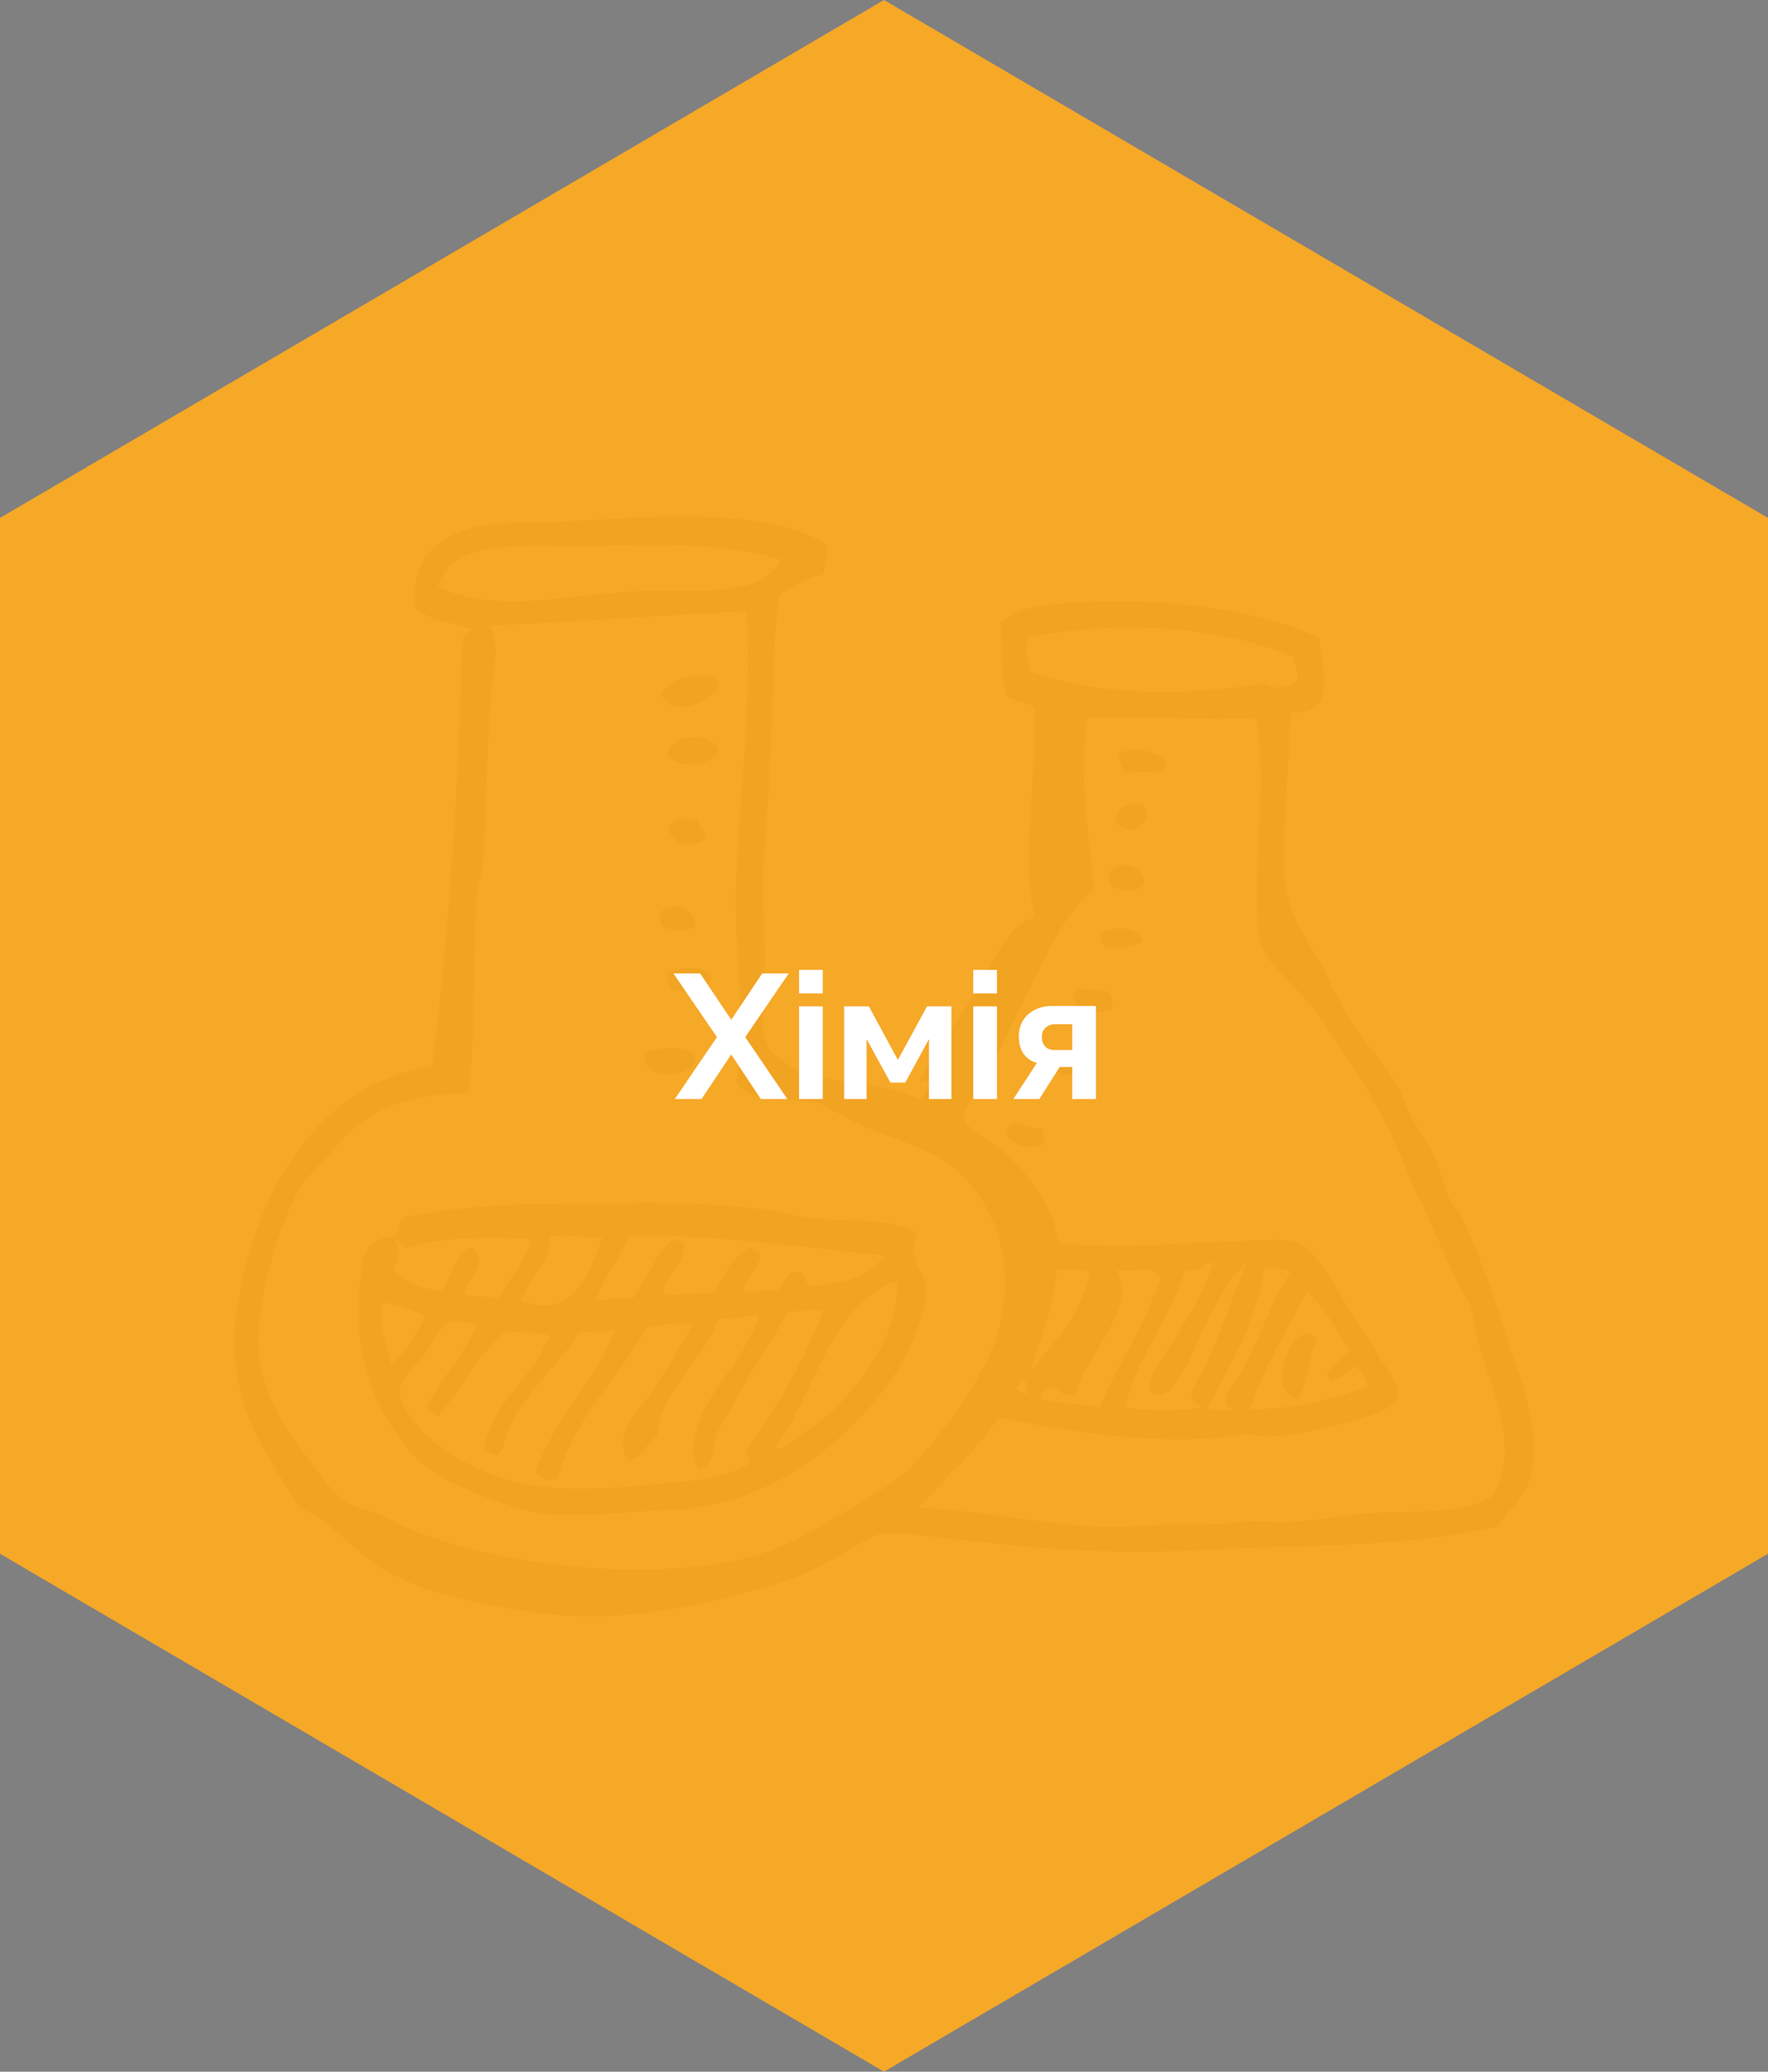<svg width="140" height="164" viewBox="0 0 140 164" fill="none" xmlns="http://www.w3.org/2000/svg">
<rect x="0" y="0" width="140" height="164" fill="#808080" stroke="none"/>
<path fill-rule="evenodd" clip-rule="evenodd" d="M65.382 43.031C65.704 43.843 65.221 44.655 65.221 45.467C63.774 45.792 62.809 46.441 61.684 47.091C61.041 52.612 61.202 60.081 60.559 66.901C60.237 69.661 60.559 73.071 60.559 76.319C60.559 78.268 60.076 81.028 60.719 82.652C60.88 83.301 62.488 84.438 63.292 84.763C65.864 85.899 70.205 85.575 72.778 87.036C73.26 86.874 73.421 86.062 73.742 85.737C73.582 85.25 72.778 85.899 72.778 85.575C74.064 83.139 75.672 81.028 77.44 78.268C78.887 75.994 79.37 73.559 81.942 72.584C80.817 68.362 82.103 61.542 81.942 56.022C81.299 55.534 80.173 55.534 79.691 55.047C79.209 53.423 79.37 51.475 79.209 49.364C80.013 48.39 81.62 48.065 82.907 47.903C90.141 47.091 98.984 47.903 104.451 50.501C104.611 52.612 106.058 56.833 102.2 56.346C102.039 61.38 101.557 64.952 101.717 69.337C101.878 72.26 103.325 74.046 104.611 76.319C105.255 77.618 105.898 79.079 106.541 80.054C107.666 82.165 109.756 84.276 110.882 86.387C111.203 87.036 111.364 87.686 111.686 88.335C112.329 89.472 113.133 90.446 113.615 91.583C114.097 92.557 114.258 93.856 114.74 94.83C115.062 95.48 115.544 95.805 115.866 96.617C117.152 99.377 118.599 103.274 119.564 106.684C120.368 109.282 121.815 112.205 121.332 116.264C121.011 118.375 119.724 119.187 118.599 120.811C111.364 122.597 102.521 122.273 93.839 122.76C85.801 123.084 79.37 122.272 72.135 121.461C70.044 121.298 69.884 121.136 67.954 122.272C65.382 123.734 63.774 124.871 60.398 125.682C55.414 127.144 49.465 128.443 43.516 127.793C38.693 127.144 33.87 126.332 30.333 124.221C27.921 122.76 26.313 120.486 23.741 119.35C20.847 114.641 17.47 110.581 18.917 102.787C20.364 94.018 25.509 85.575 34.191 84.438C35.638 73.721 36.281 61.867 36.603 50.988C36.603 50.338 36.924 50.014 37.407 49.851C35.96 49.202 33.87 49.202 32.905 48.065C32.262 43.031 36.442 41.245 41.587 41.407C49.144 41.245 59.433 39.621 65.382 43.031ZM48.661 43.194C43.034 43.518 35.96 42.057 34.674 46.441C39.175 48.715 45.606 46.928 51.234 46.766C55.414 46.603 60.076 47.415 61.845 44.33C58.629 43.194 53.324 43.031 48.661 43.194ZM38.854 49.526C39.658 51.475 39.014 53.261 38.854 55.21C38.532 59.594 38.532 64.141 38.211 68.525C38.211 69.337 37.728 70.149 37.728 71.123C37.407 76.319 37.728 81.515 37.085 86.549C31.94 86.549 28.886 88.01 26.635 90.771C25.67 91.907 24.223 93.207 23.58 94.343C22.133 97.104 20.847 101.326 20.525 104.735C20.043 109.769 22.454 112.854 24.384 115.453C25.349 116.752 26.474 118.375 27.599 119.025C28.082 119.35 29.046 119.512 30.011 119.837C30.815 120.162 31.458 120.649 32.262 120.973C39.175 123.896 51.394 125.358 59.433 123.247C62.649 122.435 65.704 120.324 68.276 118.863C69.562 118.051 71.009 117.239 71.813 116.427C74.064 114.316 77.601 109.444 78.726 106.359C80.977 100.189 78.566 94.343 74.707 91.907C72.938 90.771 71.17 90.284 68.758 89.309C67.15 88.66 65.704 87.686 64.9 87.361C62.488 86.711 59.916 87.686 58.308 85.737C59.272 80.866 57.986 75.02 58.308 69.174C58.629 62.192 59.594 55.047 59.112 48.39C52.198 48.715 45.928 49.202 38.854 49.526ZM81.46 50.501C80.977 51.15 81.46 52.287 81.46 53.099C86.604 55.047 94 55.21 99.949 54.073C100.914 54.56 101.878 54.56 102.682 53.911C102.843 53.099 102.521 52.612 102.361 51.962C96.573 49.526 87.891 49.039 81.46 50.501ZM86.122 56.834C85.318 61.218 86.283 66.089 86.604 70.473C84.193 72.26 82.907 75.669 81.299 78.755C79.852 81.515 78.887 83.951 77.601 86.224C77.119 86.874 76.315 87.686 76.315 88.498C76.475 89.309 78.244 90.121 79.37 91.096C81.299 92.719 83.389 95.48 83.871 98.403C88.695 98.89 93.839 98.403 98.18 98.24C99.467 98.24 101.717 97.915 102.843 98.403C104.129 98.89 105.898 102.137 107.023 103.924C107.666 104.898 108.309 105.872 108.952 107.009C109.435 107.821 110.721 109.444 110.721 110.256C110.721 111.88 106.702 112.53 105.094 113.017C102.843 113.504 100.431 113.991 98.663 113.504C92.392 114.641 84.675 113.342 79.048 112.205C77.279 114.965 74.868 116.914 72.778 119.35C77.44 119.512 82.263 120.649 86.444 120.811C88.855 120.973 91.749 120.649 94.483 120.649C95.769 120.649 97.055 120.649 98.18 120.486C99.306 120.324 100.431 120.486 101.396 120.486C103.647 120.486 105.898 119.999 107.827 119.837C111.686 119.512 116.027 119.999 118.277 118.375C120.85 113.666 116.991 108.47 116.509 103.436C114.58 100.514 113.615 96.941 111.846 93.856C110.399 89.797 108.631 86.711 106.38 83.301C105.415 81.84 104.451 80.216 103.486 79.242C101.878 77.293 99.788 75.994 99.627 73.721C99.145 68.2 100.431 62.354 99.467 56.834C94.804 57.158 90.141 56.509 86.122 56.834ZM83.71 100.514C83.389 103.599 82.424 105.872 81.62 108.47C83.55 106.197 85.64 104.086 86.283 100.676C85.64 100.514 84.193 100.351 83.71 100.514ZM88.373 100.514C90.302 103.274 85.961 107.334 85.157 110.256C84.997 110.256 84.997 110.419 84.836 110.419C83.871 110.581 83.871 109.769 83.067 109.769C82.907 110.094 82.424 110.256 82.424 110.744C83.71 111.231 85.64 111.068 87.087 111.393C88.534 107.821 90.785 104.898 91.91 101.001C90.785 100.026 89.659 100.838 88.373 100.514ZM93.839 100.514C92.714 104.411 89.659 107.983 89.177 111.393C90.785 111.718 93.357 111.718 95.286 111.393C93.518 110.744 94.643 109.607 95.286 108.47C96.412 106.197 97.698 102.462 98.663 100.026C97.376 101.163 96.412 102.949 95.286 105.223C94.804 106.197 93.196 110.419 91.91 110.419C89.82 110.419 91.91 107.821 92.232 107.171C93.839 104.735 95.286 102.462 96.09 99.864C95.126 100.189 94.804 100.838 93.839 100.514ZM95.608 111.555C96.09 111.555 97.376 112.043 97.698 111.393C97.055 111.555 97.055 111.068 97.055 110.419C99.306 107.658 100.27 103.599 102.2 100.676C101.557 100.514 100.914 100.351 100.11 100.351C99.467 104.898 97.376 107.983 95.608 111.555ZM98.984 111.555C102.682 111.555 105.576 110.744 108.309 109.769C108.149 109.12 107.827 108.47 107.184 108.145C106.702 108.633 106.38 109.12 105.415 109.282C105.415 108.957 104.933 109.12 105.094 108.633C105.737 108.145 106.219 107.496 106.862 106.846C105.737 105.223 104.933 103.436 103.486 102.3C101.878 105.385 100.11 108.145 98.984 111.555ZM80.495 109.932C80.656 110.094 81.299 110.581 81.46 110.094C81.138 109.932 81.46 109.12 80.817 109.282C80.977 109.769 80.495 109.607 80.495 109.932Z" fill="#1A1A1A"/>
<path fill-rule="evenodd" clip-rule="evenodd" d="M57.021 54.235C56.378 55.535 53.002 56.996 52.359 54.885C53.002 53.586 56.378 52.774 57.021 54.235Z" fill="#1A1A1A"/>
<path fill-rule="evenodd" clip-rule="evenodd" d="M56.861 59.431C56.378 60.73 53.484 60.893 52.841 59.756C52.841 58.132 56.539 57.808 56.861 59.431Z" fill="#1A1A1A"/>
<path fill-rule="evenodd" clip-rule="evenodd" d="M92.392 60.243C92.071 61.705 90.463 60.893 89.177 61.218C88.855 60.893 88.695 60.406 88.534 59.756C89.498 58.944 91.428 59.432 92.392 60.243Z" fill="#1A1A1A"/>
<path fill-rule="evenodd" clip-rule="evenodd" d="M90.624 63.816C91.428 65.439 89.177 66.251 88.373 65.115C88.212 63.816 89.498 63.328 90.624 63.816Z" fill="#1A1A1A"/>
<path fill-rule="evenodd" clip-rule="evenodd" d="M55.253 64.952C55.253 65.602 55.896 65.602 55.896 66.414C53.484 68.2 51.073 64.141 55.253 64.952Z" fill="#1A1A1A"/>
<path fill-rule="evenodd" clip-rule="evenodd" d="M90.624 69.986C89.981 70.798 88.051 70.636 87.73 69.661C87.891 67.713 90.624 68.362 90.624 69.986Z" fill="#1A1A1A"/>
<path fill-rule="evenodd" clip-rule="evenodd" d="M55.092 73.234C54.61 73.883 53.002 73.721 52.359 73.234C51.555 70.96 55.253 71.61 55.092 73.234Z" fill="#1A1A1A"/>
<path fill-rule="evenodd" clip-rule="evenodd" d="M90.463 74.533C89.499 75.02 87.087 75.669 87.087 74.046C87.891 73.234 90.142 73.234 90.463 74.533Z" fill="#1A1A1A"/>
<path fill-rule="evenodd" clip-rule="evenodd" d="M56.379 77.618C55.735 78.268 53.967 78.917 53.002 78.105C53.002 77.781 52.681 77.456 52.841 76.969C53.645 76.481 56.379 76.319 56.379 77.618Z" fill="#1A1A1A"/>
<path fill-rule="evenodd" clip-rule="evenodd" d="M87.73 78.43C88.052 78.755 88.212 79.404 88.052 79.891C86.765 80.378 84.997 80.216 84.997 78.592C85.801 77.943 86.605 78.592 87.73 78.43Z" fill="#1A1A1A"/>
<path fill-rule="evenodd" clip-rule="evenodd" d="M51.073 83.464C51.877 82.814 55.253 82.652 55.092 83.951C54.931 85.088 50.912 85.899 51.073 83.464Z" fill="#1A1A1A"/>
<path fill-rule="evenodd" clip-rule="evenodd" d="M86.283 84.113C86.283 85.25 83.71 85.412 83.067 84.6C82.263 83.139 85.8 83.139 86.283 84.113Z" fill="#1A1A1A"/>
<path fill-rule="evenodd" clip-rule="evenodd" d="M82.585 89.309C82.585 89.959 82.746 90.121 82.585 90.609C81.299 90.933 80.013 90.771 79.691 89.634C80.174 88.173 81.299 89.472 82.585 89.309Z" fill="#1A1A1A"/>
<path fill-rule="evenodd" clip-rule="evenodd" d="M72.617 97.591C71.813 99.864 73.099 100.351 73.26 101.65C73.582 103.761 71.813 107.334 70.848 108.795C67.794 113.504 61.202 119.35 53.002 119.512C49.626 119.674 46.732 120.162 43.034 119.837C40.622 119.512 35.799 117.563 34.352 116.589C30.333 113.666 27.599 107.496 28.564 101.001C28.725 99.539 28.886 97.915 31.297 97.915C31.619 97.428 31.458 96.454 32.101 96.292C35.317 95.805 38.693 95.317 42.391 95.317C48.018 95.317 54.128 94.993 59.594 95.642C61.362 95.805 62.97 96.292 64.578 96.454C67.311 96.779 70.205 96.292 72.617 97.591ZM43.516 97.915C43.677 99.864 41.909 101.163 41.266 102.949C45.446 104.573 46.732 100.676 47.697 97.915C46.249 98.078 44.803 97.591 43.516 97.915ZM49.787 97.915C48.983 99.702 47.857 101.001 47.214 102.949C48.179 102.949 48.983 102.624 50.108 102.787C51.234 101.325 51.877 99.215 53.324 98.078C53.324 98.403 54.128 98.078 54.128 98.565C54.128 100.351 52.681 100.838 52.52 102.462C53.967 102.462 55.092 102.462 56.539 102.3C57.504 101.001 57.825 99.215 59.594 98.727C59.594 99.215 60.237 98.89 60.237 99.377C60.076 100.514 59.112 101.001 58.79 102.3C59.916 102.462 60.559 101.975 61.684 102.137C62.166 101.65 62.166 100.676 63.131 100.676C63.935 100.676 63.613 101.65 64.257 101.813C66.829 101.65 68.919 101.001 70.044 99.377C63.131 98.727 56.057 97.591 49.787 97.915ZM32.423 98.727C31.78 98.89 31.94 98.24 31.297 98.24C31.78 99.052 31.458 99.702 31.137 100.514C32.101 101.325 33.227 102.137 34.995 102.137C35.799 101.001 35.96 99.377 37.246 98.727C39.015 99.539 36.925 101.325 36.764 102.462C37.568 102.625 38.532 102.624 39.497 102.787C40.301 101.163 41.587 100.026 42.069 98.078C38.211 97.915 35.317 97.915 32.423 98.727ZM70.688 101.488C65.543 103.761 64.578 110.256 61.362 114.641C62.006 114.803 62.649 114.153 63.292 113.666C64.739 112.692 65.864 111.88 66.829 110.743C68.919 108.308 71.17 105.385 71.009 101.488C71.009 101.65 70.848 101.488 70.688 101.488ZM30.976 107.983C32.262 107.009 32.905 105.547 33.709 104.248C32.744 103.761 31.78 103.274 30.333 103.112C29.85 104.735 30.654 106.684 30.976 107.983ZM62.327 103.924C61.041 106.359 59.272 108.795 58.147 111.068C57.665 111.88 57.022 112.854 56.7 113.666C56.379 114.478 56.7 115.94 55.414 116.264C54.61 115.615 54.931 113.991 55.092 113.342C55.896 110.094 59.272 107.334 60.076 104.086C58.629 104.248 58.147 104.411 56.861 104.411C55.735 107.821 52.359 109.932 52.038 113.666C51.073 114.153 51.073 115.452 49.787 115.615C48.34 113.666 50.59 111.718 51.555 110.256C52.681 108.47 53.967 106.684 54.771 104.898C53.645 104.573 52.359 104.898 51.234 105.06C48.983 109.12 45.606 112.043 44.159 116.914C43.677 117.401 42.873 117.076 42.391 116.589C43.838 112.205 47.053 109.607 48.661 105.385C47.697 105.385 46.571 105.385 45.767 105.547C44.803 107.496 41.266 110.581 40.301 113.017C39.819 114.153 39.819 116.102 38.371 114.641C38.854 111.068 42.23 109.12 43.516 105.71C42.391 105.385 41.105 105.547 39.979 105.385C37.889 107.333 36.442 109.932 34.674 112.205C34.352 111.88 33.87 111.718 33.87 111.231C34.995 108.957 36.764 107.334 37.728 104.898C37.085 104.735 36.442 104.573 35.477 104.573C34.674 105.385 34.352 106.197 33.548 107.334C32.905 108.145 31.619 109.12 31.619 110.256C31.619 111.068 33.227 113.342 34.031 113.829C35.799 115.453 39.336 117.239 42.069 117.563C46.089 118.213 50.912 117.563 54.61 117.239C56.379 117.076 58.147 116.589 59.272 115.94C59.433 115.452 59.112 115.29 59.112 114.803C61.523 111.393 63.613 107.821 65.221 103.761C64.257 103.599 63.292 103.761 62.327 103.924Z" fill="#1A1A1A"/>
<path fill-rule="evenodd" clip-rule="evenodd" d="M104.29 106.035C103.486 107.658 103.647 109.282 102.843 110.744C99.949 110.581 102.521 103.761 104.29 106.035Z" fill="#1A1A1A"/>
<path d="M69.998 164L140 123V41L69.998 0L0 41V123L69.998 164Z" fill="#FCAA23" fill-opacity="0.95"/>
<path d="M55.441 77.06L57.905 80.728L60.355 77.06H62.455L59.011 82.1L62.343 87H60.243L57.905 83.472L55.553 87H53.439L56.771 82.1L53.327 77.06H55.441ZM63.274 87V79.664H65.15V87H63.274ZM63.274 78.642V76.78H65.15V78.642H63.274ZM66.842 87V79.664H68.802L71.098 83.906L73.408 79.664H75.34V87H73.562V82.254L71.686 85.698H70.51L68.62 82.254V87H66.842ZM77.069 87V79.664H78.945V87H77.069ZM77.069 78.642V76.78H78.945V78.642H77.069ZM80.245 87L82.107 84.144C81.668 84.023 81.319 83.785 81.057 83.43C80.805 83.076 80.679 82.609 80.679 82.03C80.679 81.545 80.791 81.125 81.015 80.77C81.239 80.415 81.547 80.14 81.939 79.944C82.331 79.739 82.784 79.636 83.297 79.636H86.783V87H84.907V84.466H83.913L82.303 87H80.245ZM83.521 83.122H84.907V81.078H83.591C83.255 81.078 82.989 81.171 82.793 81.358C82.597 81.545 82.499 81.787 82.499 82.086C82.499 82.385 82.583 82.632 82.751 82.828C82.928 83.024 83.185 83.122 83.521 83.122Z" fill="white"/>
</svg>
